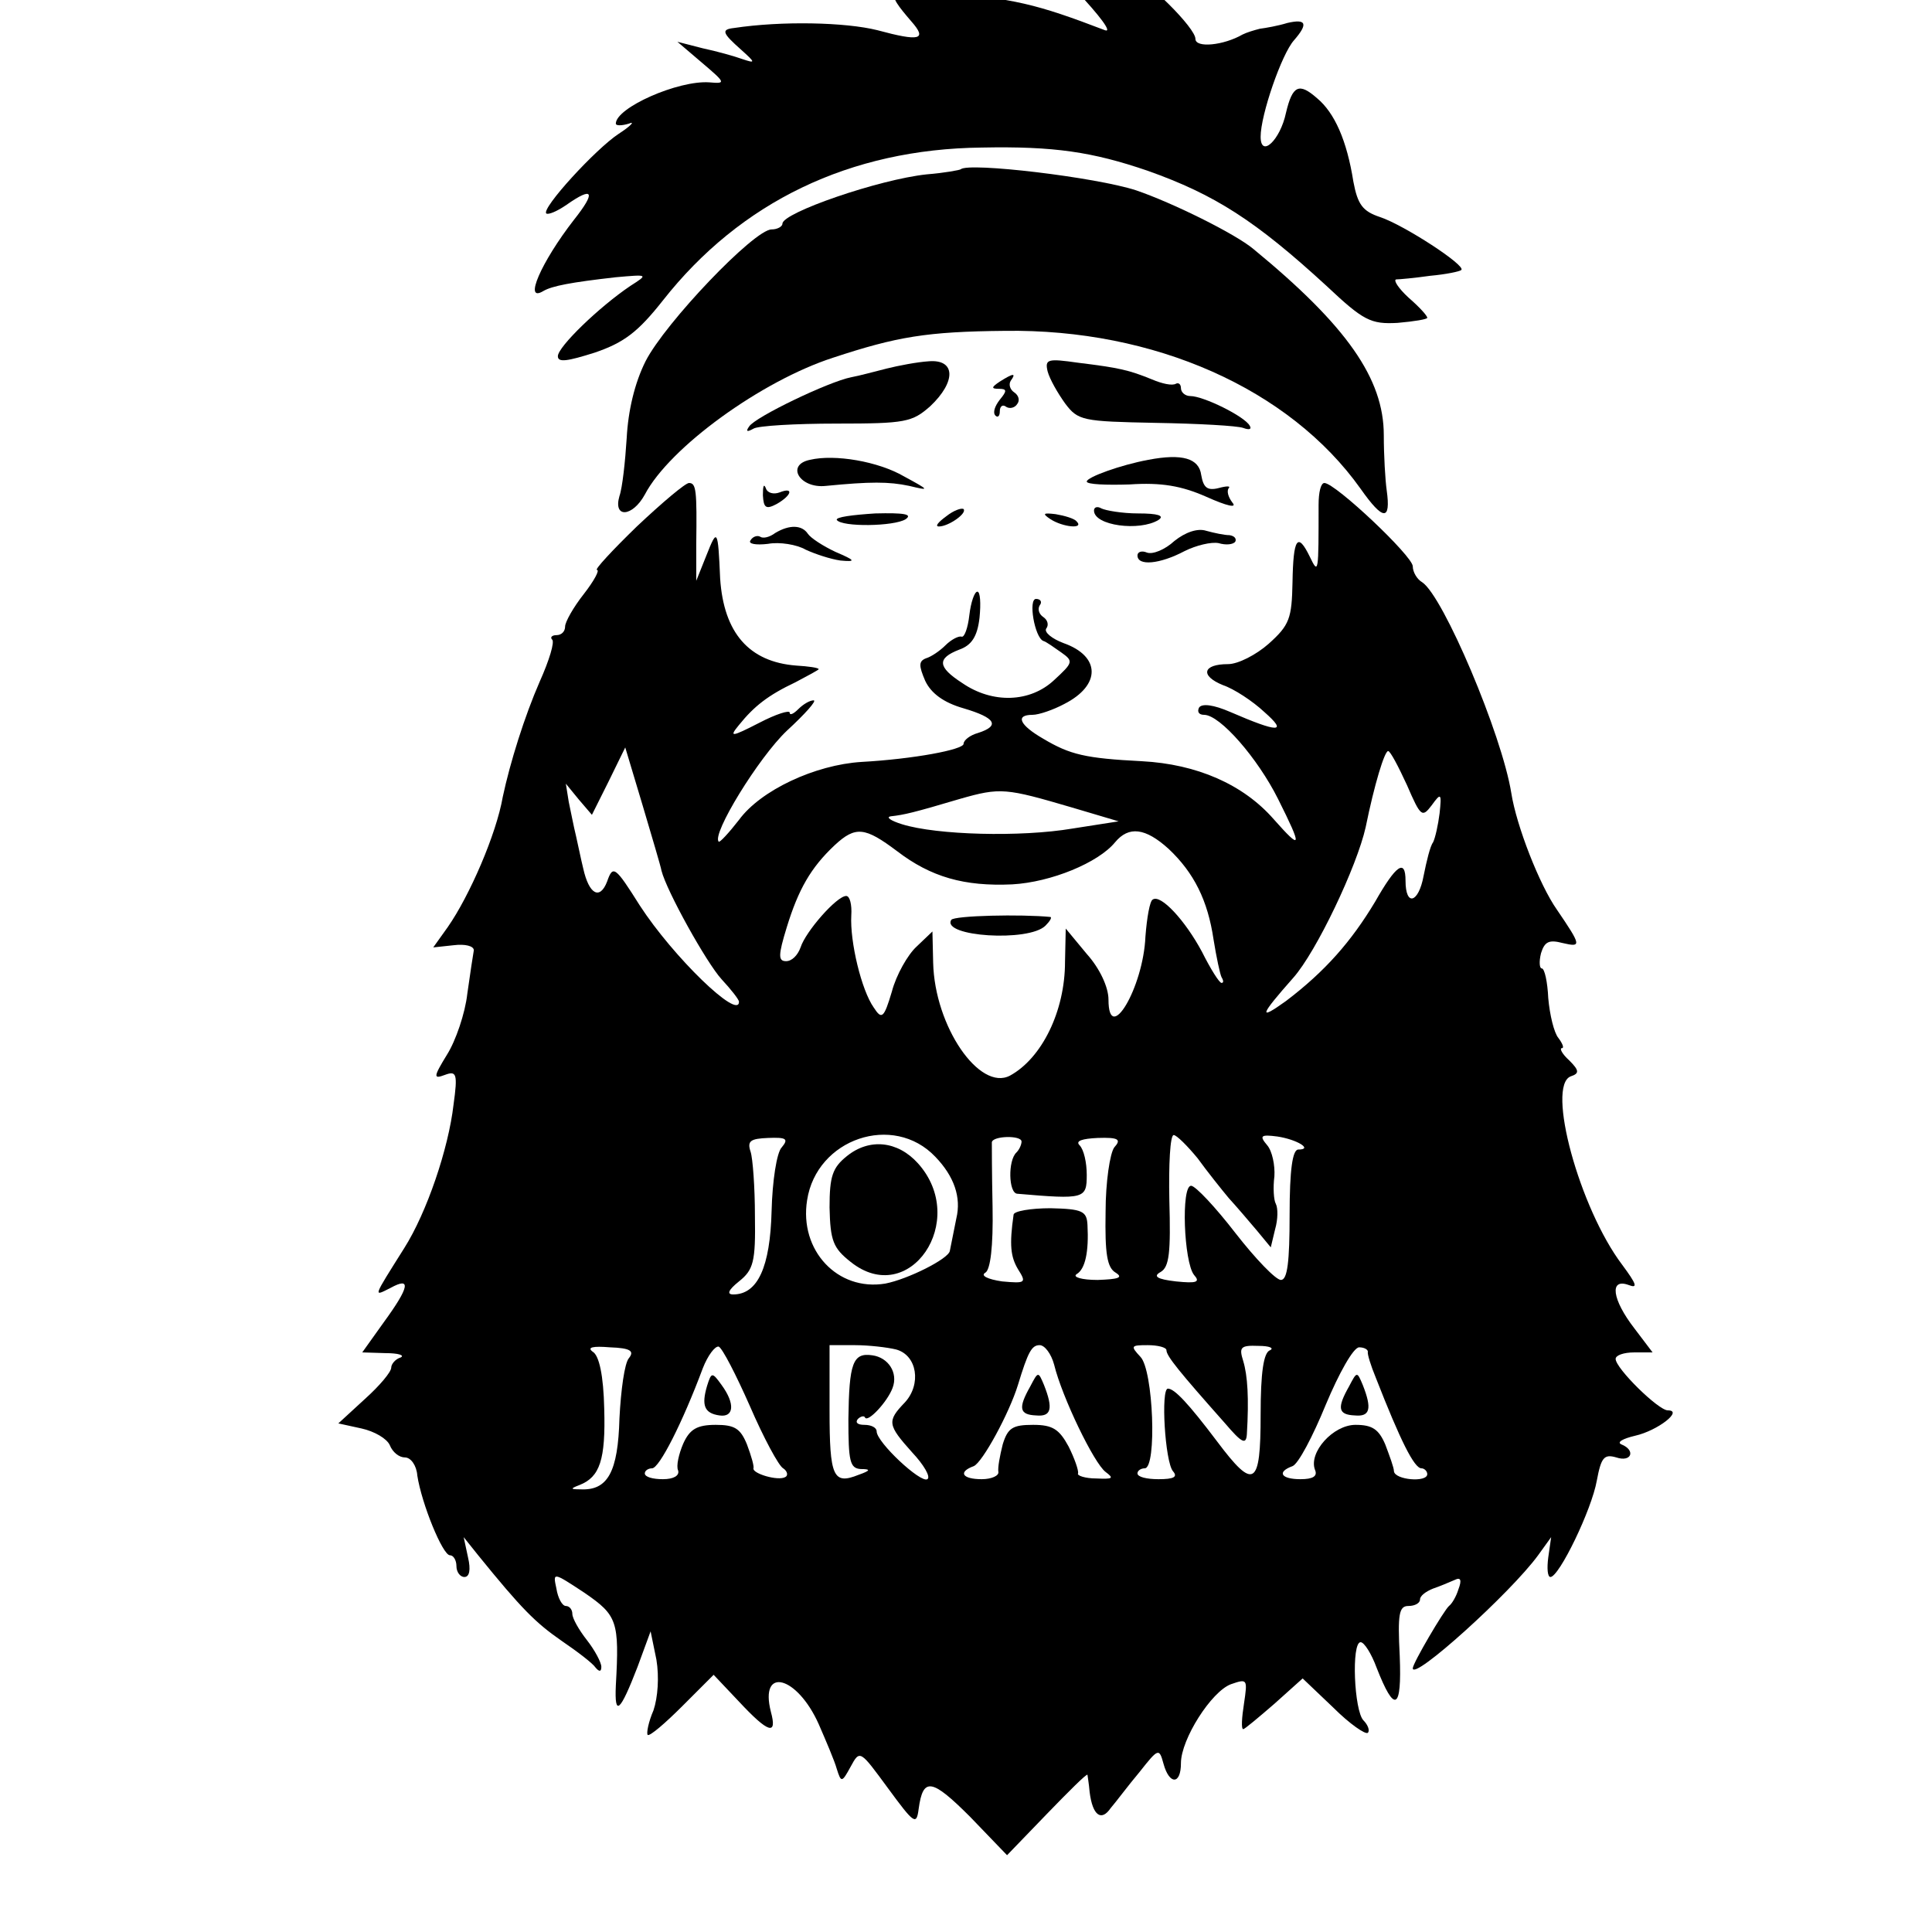 <?xml version="1.0" standalone="no"?>
<!DOCTYPE svg PUBLIC "-//W3C//DTD SVG 20010904//EN"
 "http://www.w3.org/TR/2001/REC-SVG-20010904/DTD/svg10.dtd">
<svg version="1.0" xmlns="http://www.w3.org/2000/svg"
 width="16pt" height="16pt" viewBox="0 0 16 16"
 preserveAspectRatio="xMidYMid meet">
<g transform="translate(0,16) scale(0.006,-0.006)"
fill="#000000" stroke="none">
<path d="M1485 2680 c33 -35 51 -59 40 -55 -94 36 -126 44 -229 52 -73 6 -75
3 -38 -40 22 -25 12 -28 -47 -12 -44 11 -132 13 -198 3 -18 -2 -16 -7 10 -30
20 -18 20 -19 2 -13 -11 4 -36 11 -55 15 l-35 9 34 -29 c33 -28 33 -29 10 -27
-43 3 -129 -35 -129 -57 0 -3 8 -3 18 0 9 4 3 -3 -14 -14 -32 -21 -107 -103
-100 -110 3 -2 15 3 28 12 37 26 41 18 10 -21 -45 -58 -70 -115 -42 -98 12 7
38 12 100 19 45 4 45 4 20 -12 -43 -29 -100 -84 -100 -97 0 -9 13 -7 51 5 41
14 60 29 94 72 107 136 258 209 440 211 100 2 153 -6 229 -32 93 -33 149 -69
247 -159 51 -48 61 -53 98 -51 23 2 41 5 41 7 0 3 -11 15 -26 28 -14 13 -21
24 -17 25 4 0 26 2 47 5 22 2 41 6 43 8 7 6 -79 62 -112 73 -24 8 -31 17 -37
49 -9 57 -26 95 -50 115 -25 22 -34 18 -43 -20 -8 -38 -35 -63 -35 -33 0 30
29 114 46 133 20 23 17 30 -9 24 -13 -4 -30 -7 -38 -8 -8 -2 -18 -5 -24 -8
-26 -15 -65 -19 -65 -6 0 15 -65 80 -98 97 -24 12 -30 13 -92 26 l-35 7 60
-63z"/>
<path d="M1326 2433 c-1 -1 -22 -5 -47 -7 -66 -7 -199 -53 -199 -68 0 -4 -7
-8 -15 -8 -24 0 -147 -129 -174 -182 -15 -30 -24 -68 -26 -106 -2 -32 -6 -69
-10 -80 -9 -31 18 -29 35 2 34 65 161 157 260 189 88 29 129 36 237 37 206 3
393 -80 491 -218 31 -44 42 -45 36 -2 -2 14 -4 48 -4 76 0 78 -51 151 -180
257 -25 21 -112 64 -162 81 -55 18 -231 39 -242 29z"/>
<path d="M1224 2158 c-16 -4 -38 -10 -49 -12 -31 -6 -133 -55 -141 -68 -5 -7
-3 -8 6 -3 6 4 58 7 115 7 95 0 104 2 129 24 36 34 35 65 -2 62 -16 -1 -42 -6
-58 -10z"/>
<path d="M1446 2154 c3 -11 14 -30 24 -44 18 -24 24 -25 125 -27 59 -1 113 -4
121 -7 8 -3 12 -2 9 3 -7 13 -64 41 -82 41 -7 0 -13 5 -13 11 0 5 -3 8 -7 6
-5 -3 -19 0 -33 6 -32 13 -45 16 -102 23 -42 6 -46 5 -42 -12z"/>
<path d="M1380 2140 c-12 -8 -12 -10 -1 -10 11 0 11 -3 1 -15 -7 -9 -10 -18
-6 -22 3 -3 6 -1 6 6 0 7 4 10 9 6 5 -3 12 -1 15 4 4 5 2 12 -4 16 -6 4 -8 11
-5 16 8 11 4 11 -15 -1z"/>
<path d="M1118 2032 c-34 -7 -14 -40 22 -36 61 6 87 6 115 0 29 -7 28 -6 -7
13 -36 21 -96 31 -130 23z"/>
<path d="M1585 2032 c-38 -7 -85 -24 -85 -30 0 -4 27 -5 59 -4 44 3 72 -2 106
-17 29 -13 43 -16 36 -8 -6 8 -8 16 -5 20 3 3 -3 3 -14 0 -16 -4 -21 1 -24 18
-3 23 -26 30 -73 21z"/>
<path d="M879 1940 c-34 -33 -59 -60 -55 -60 4 0 -4 -15 -18 -33 -15 -19 -26
-39 -26 -45 0 -7 -5 -12 -12 -12 -6 0 -9 -3 -6 -6 4 -3 -4 -29 -17 -58 -21
-48 -41 -112 -51 -159 -9 -52 -46 -137 -76 -180 l-20 -28 28 3 c16 2 28 -1 28
-7 -1 -5 -5 -32 -9 -60 -3 -27 -16 -65 -28 -84 -19 -31 -19 -34 -3 -28 16 6
18 2 12 -41 -7 -61 -37 -149 -68 -198 -44 -70 -43 -67 -19 -55 29 16 26 1 -9
-47 l-30 -42 32 -1 c18 0 27 -3 21 -6 -7 -2 -13 -9 -13 -14 0 -6 -16 -25 -36
-43 l-37 -34 32 -7 c18 -4 35 -14 39 -23 4 -10 13 -17 21 -17 8 0 16 -11 17
-25 6 -39 35 -110 45 -110 5 0 9 -7 9 -15 0 -8 5 -15 11 -15 7 0 9 10 5 27
l-6 28 20 -25 c60 -74 79 -93 115 -118 22 -15 43 -31 47 -37 5 -6 8 -6 8 1 0
6 -9 23 -20 37 -11 14 -20 30 -20 36 0 6 -4 11 -9 11 -5 0 -11 11 -13 24 -5
23 -5 23 39 -6 45 -31 48 -39 43 -128 -2 -44 6 -36 30 26 l18 49 8 -39 c4 -24
2 -52 -4 -70 -7 -16 -10 -32 -8 -34 3 -2 24 16 48 40 l43 43 35 -37 c41 -44
53 -47 44 -14 -16 63 36 50 66 -17 10 -23 22 -51 25 -62 6 -19 7 -19 19 3 13
24 13 23 52 -30 36 -49 39 -51 42 -28 6 44 18 42 71 -11 l51 -53 55 57 c30 31
55 56 56 54 0 -1 2 -12 3 -24 4 -32 16 -41 29 -22 7 8 24 31 40 50 26 33 27
33 33 11 8 -29 24 -29 24 1 0 33 42 99 69 109 23 8 23 7 18 -27 -3 -19 -4 -35
-1 -35 2 0 21 16 43 35 l39 35 42 -40 c23 -23 45 -38 48 -35 3 3 0 11 -6 17
-13 13 -17 108 -4 108 5 0 15 -16 22 -35 25 -64 35 -59 32 16 -3 58 -1 69 12
69 9 0 16 4 16 9 0 5 8 11 18 15 9 3 23 9 30 12 8 4 10 0 5 -13 -3 -10 -9 -20
-13 -23 -7 -6 -50 -79 -50 -86 0 -18 135 104 173 156 l18 25 -4 -28 c-2 -15
-1 -27 3 -27 12 0 57 93 64 133 6 32 10 37 27 32 21 -7 27 10 7 18 -7 3 2 8
19 12 31 7 67 35 45 35 -13 0 -72 58 -72 71 0 5 11 9 26 9 l25 0 -25 33 c-31
40 -35 70 -8 60 13 -5 11 1 -9 28 -59 78 -105 247 -71 260 12 4 12 8 -2 22
-10 9 -14 17 -10 17 3 0 1 6 -5 14 -6 7 -12 32 -14 55 -1 22 -5 41 -9 41 -3 0
-4 9 -1 21 5 16 11 19 30 14 26 -6 26 -4 -8 46 -24 34 -56 116 -63 161 -13 81
-94 272 -123 291 -7 4 -13 14 -13 22 0 14 -107 115 -122 115 -5 0 -8 -13 -8
-30 0 -94 0 -97 -12 -72 -17 35 -23 26 -24 -35 -1 -50 -4 -59 -33 -85 -17 -15
-42 -28 -56 -28 -35 0 -39 -16 -7 -29 15 -5 41 -22 57 -37 33 -29 20 -29 -47
0 -23 10 -39 12 -43 6 -3 -6 0 -10 7 -10 22 0 74 -60 102 -116 34 -68 33 -72
-6 -28 -42 48 -106 76 -182 80 -78 4 -99 9 -136 31 -33 19 -39 33 -15 33 9 0
29 7 44 15 51 26 50 66 -1 84 -16 6 -27 15 -24 20 4 5 2 12 -4 16 -6 4 -8 11
-5 16 4 5 1 9 -5 9 -11 0 -2 -53 10 -58 4 -1 15 -9 25 -16 17 -12 16 -14 -10
-38 -33 -31 -85 -33 -127 -4 -34 22 -35 34 -4 46 17 6 25 18 28 44 2 20 1 36
-3 36 -4 0 -9 -15 -11 -32 -2 -18 -7 -32 -11 -30 -4 1 -14 -4 -22 -12 -8 -8
-20 -16 -27 -18 -10 -4 -10 -10 -1 -31 8 -17 25 -30 53 -38 44 -13 51 -24 20
-34 -11 -3 -20 -10 -20 -15 0 -8 -69 -21 -141 -25 -64 -4 -139 -39 -169 -80
-14 -18 -27 -32 -28 -30 -10 10 55 116 94 153 25 23 42 42 37 42 -5 0 -14 -5
-21 -12 -7 -7 -12 -9 -12 -5 0 4 -19 -2 -42 -14 -39 -20 -42 -20 -28 -3 21 26
40 41 78 59 17 9 32 17 32 18 0 2 -14 4 -31 5 -65 5 -100 45 -105 120 -3 69
-4 70 -19 32 l-14 -35 0 50 c1 75 0 85 -10 85 -5 0 -37 -27 -72 -60z m34 -475
c7 -28 62 -127 83 -150 13 -14 24 -28 24 -31 0 -26 -91 62 -137 133 -34 54
-37 56 -45 33 -10 -26 -25 -18 -33 18 -3 12 -7 32 -10 45 -3 12 -7 33 -10 47
l-4 25 18 -22 18 -21 23 46 23 47 24 -80 c13 -44 25 -84 26 -90z m1029 118
c19 -44 21 -45 34 -28 13 18 14 17 11 -11 -2 -16 -6 -34 -9 -40 -4 -5 -9 -26
-13 -46 -7 -38 -25 -43 -25 -7 0 31 -13 22 -42 -29 -33 -55 -69 -96 -123 -137
-39 -28 -36 -20 10 32 32 36 88 154 100 208 12 59 26 105 31 105 3 0 14 -21
26 -47z m-462 -31 l64 -19 -64 -10 c-71 -12 -187 -9 -235 6 -16 5 -23 10 -15
11 18 2 31 5 95 24 56 16 63 15 155 -12z m-242 -60 c47 -36 93 -49 159 -46 54
3 119 30 142 58 19 23 42 20 74 -9 35 -33 54 -71 62 -125 4 -25 9 -48 11 -52
3 -5 3 -8 0 -8 -3 0 -15 19 -27 43 -23 43 -57 80 -68 72 -4 -2 -8 -25 -10 -51
-3 -71 -51 -151 -51 -87 0 17 -12 43 -30 63 l-29 35 -1 -46 c0 -68 -32 -133
-76 -157 -42 -22 -104 68 -106 156 l-1 43 -22 -21 c-12 -11 -28 -39 -34 -62
-11 -37 -14 -39 -25 -22 -17 24 -33 91 -31 127 1 15 -2 27 -7 27 -13 0 -56
-49 -63 -71 -4 -11 -12 -19 -20 -19 -11 0 -11 8 1 47 16 52 33 82 66 113 29
27 42 25 86 -8z m-159 -409 c-7 -7 -13 -47 -14 -88 -2 -77 -19 -115 -53 -115
-9 0 -7 6 8 18 20 16 23 27 22 90 0 40 -3 80 -6 89 -5 15 0 18 24 19 25 1 29
-1 19 -13z m212 -13 c26 -27 36 -56 29 -85 -4 -20 -8 -40 -9 -45 -2 -11 -58
-39 -89 -45 -66 -11 -119 46 -108 115 13 85 119 121 177 60z m119 21 c0 -4 -3
-11 -7 -15 -12 -11 -11 -56 1 -57 93 -8 96 -7 96 26 0 17 -4 35 -10 41 -6 6 4
9 25 10 29 1 33 -2 23 -13 -6 -8 -12 -48 -12 -89 -1 -58 2 -77 14 -84 11 -7 3
-9 -25 -10 -22 0 -35 4 -29 8 12 7 17 31 15 68 -1 19 -7 22 -51 23 -27 0 -51
-4 -51 -9 -6 -42 -4 -58 6 -75 12 -19 11 -20 -22 -17 -20 3 -30 8 -23 12 7 4
11 36 10 91 -1 46 -1 86 -1 89 1 9 41 10 41 1z m243 -23 c13 -18 33 -43 43
-55 11 -12 28 -32 39 -45 l19 -23 6 25 c4 14 4 29 1 35 -3 5 -4 23 -2 38 1 15
-3 35 -10 43 -11 13 -9 15 14 12 27 -4 50 -18 29 -18 -8 0 -12 -28 -12 -90 0
-65 -3 -90 -12 -90 -7 0 -35 29 -63 65 -27 35 -55 65 -61 65 -14 0 -10 -105 4
-123 9 -10 4 -12 -25 -9 -26 3 -32 7 -21 13 12 7 14 27 12 99 -1 49 1 90 6 90
4 0 19 -15 33 -32z m-785 -276 c-6 -7 -11 -44 -13 -83 -2 -74 -16 -100 -54
-98 -14 0 -14 1 -1 6 28 11 36 35 34 105 -1 46 -7 74 -16 79 -8 6 0 8 24 6 28
-1 34 -5 26 -15z m167 -66 c19 -44 40 -83 46 -86 6 -4 7 -10 3 -12 -10 -6 -46
5 -44 12 1 3 -3 17 -9 33 -9 22 -17 27 -43 27 -26 0 -36 -6 -45 -26 -6 -14
-10 -31 -7 -37 2 -7 -6 -12 -21 -12 -14 0 -25 3 -25 8 0 4 5 7 10 7 10 0 42
63 70 138 7 18 17 31 22 30 5 -2 24 -39 43 -82z m202 78 c29 -8 35 -48 12 -73
-25 -26 -24 -31 10 -69 16 -17 26 -34 21 -37 -9 -6 -70 51 -70 66 0 5 -7 9
-17 9 -9 0 -13 3 -9 8 4 4 9 5 10 2 4 -7 31 22 38 41 8 21 -6 42 -28 45 -27 4
-32 -11 -33 -88 0 -58 2 -68 17 -69 14 0 14 -2 -3 -8 -35 -14 -40 -3 -40 89
l0 90 35 0 c19 0 45 -3 57 -6z m218 -21 c11 -45 55 -136 71 -148 12 -9 10 -10
-13 -9 -15 0 -27 4 -25 7 1 4 -5 21 -13 37 -13 24 -22 30 -49 30 -28 0 -35 -4
-42 -27 -4 -16 -7 -32 -6 -38 1 -5 -9 -10 -23 -10 -27 0 -33 10 -11 18 12 5
49 73 61 112 14 46 19 55 30 55 7 0 16 -12 20 -27z m155 20 c0 -8 18 -30 81
-101 23 -27 29 -30 30 -15 3 50 1 81 -5 101 -6 19 -4 22 21 21 15 0 22 -3 16
-6 -9 -3 -13 -31 -13 -89 0 -99 -9 -105 -60 -37 -40 53 -59 73 -68 73 -10 0
-4 -101 7 -114 7 -8 1 -11 -20 -11 -16 0 -29 3 -29 8 0 4 5 7 10 7 17 0 12
136 -6 154 -14 15 -13 16 10 16 14 0 26 -3 26 -7z m278 -2 c-1 -3 4 -19 11
-36 34 -87 53 -125 63 -125 4 0 8 -4 8 -8 0 -12 -45 -8 -46 4 0 5 -6 21 -12
37 -9 21 -18 27 -41 27 -31 0 -65 -38 -56 -62 4 -9 -3 -13 -20 -13 -27 0 -33
10 -11 18 8 3 28 41 46 85 18 43 38 79 46 79 7 0 12 -3 12 -6z"/>
<path d="M1313 1397 c-14 -23 107 -31 130 -8 6 6 9 11 7 12 -40 4 -133 2 -137
-4z"/>
<path d="M1169 1071 c-20 -16 -24 -28 -24 -71 1 -46 5 -56 29 -75 81 -65 164
57 93 136 -28 31 -67 35 -98 10z"/>
<path d="M976 754 c-8 -27 -4 -38 17 -41 20 -3 22 16 3 42 -13 18 -14 18 -20
-1z"/>
<path d="M1422 753 c-17 -30 -15 -39 8 -40 21 -2 24 9 11 42 -8 19 -8 19 -19
-2z"/>
<path d="M1862 753 c-17 -30 -15 -39 8 -40 21 -2 24 9 11 42 -8 19 -8 19 -19
-2z"/>
<path d="M1053 1983 c1 -17 4 -20 19 -12 21 12 24 24 4 16 -8 -3 -17 -1 -19 6
-3 7 -4 2 -4 -10z"/>
<path d="M1306 1954 c-11 -8 -16 -14 -10 -14 13 0 39 18 34 24 -3 2 -14 -2
-24 -10z"/>
<path d="M1510 1962 c0 -21 63 -29 89 -13 9 6 -1 9 -28 9 -22 0 -45 4 -51 7
-5 3 -10 2 -10 -3z"/>
<path d="M1155 1949 c7 -10 79 -9 95 1 10 7 -2 9 -42 8 -31 -2 -55 -5 -53 -9z"/>
<path d="M1450 1950 c17 -11 47 -14 36 -3 -3 4 -17 8 -29 10 -17 2 -19 1 -7
-7z"/>
<path d="M1070 1931 c-8 -6 -17 -8 -21 -5 -4 2 -10 0 -13 -5 -4 -5 7 -7 24 -5
16 3 40 -1 52 -8 13 -6 34 -13 48 -15 22 -2 21 0 -7 12 -17 8 -34 19 -38 25
-8 12 -25 13 -45 1z"/>
<path d="M1621 1920 c-13 -12 -30 -19 -38 -16 -7 3 -13 1 -13 -4 0 -15 31 -12
65 6 16 8 37 13 47 11 10 -3 20 -2 23 2 2 4 -1 8 -8 9 -7 0 -21 3 -32 6 -12 4
-29 -2 -44 -14z"/>
</g>
</svg>
